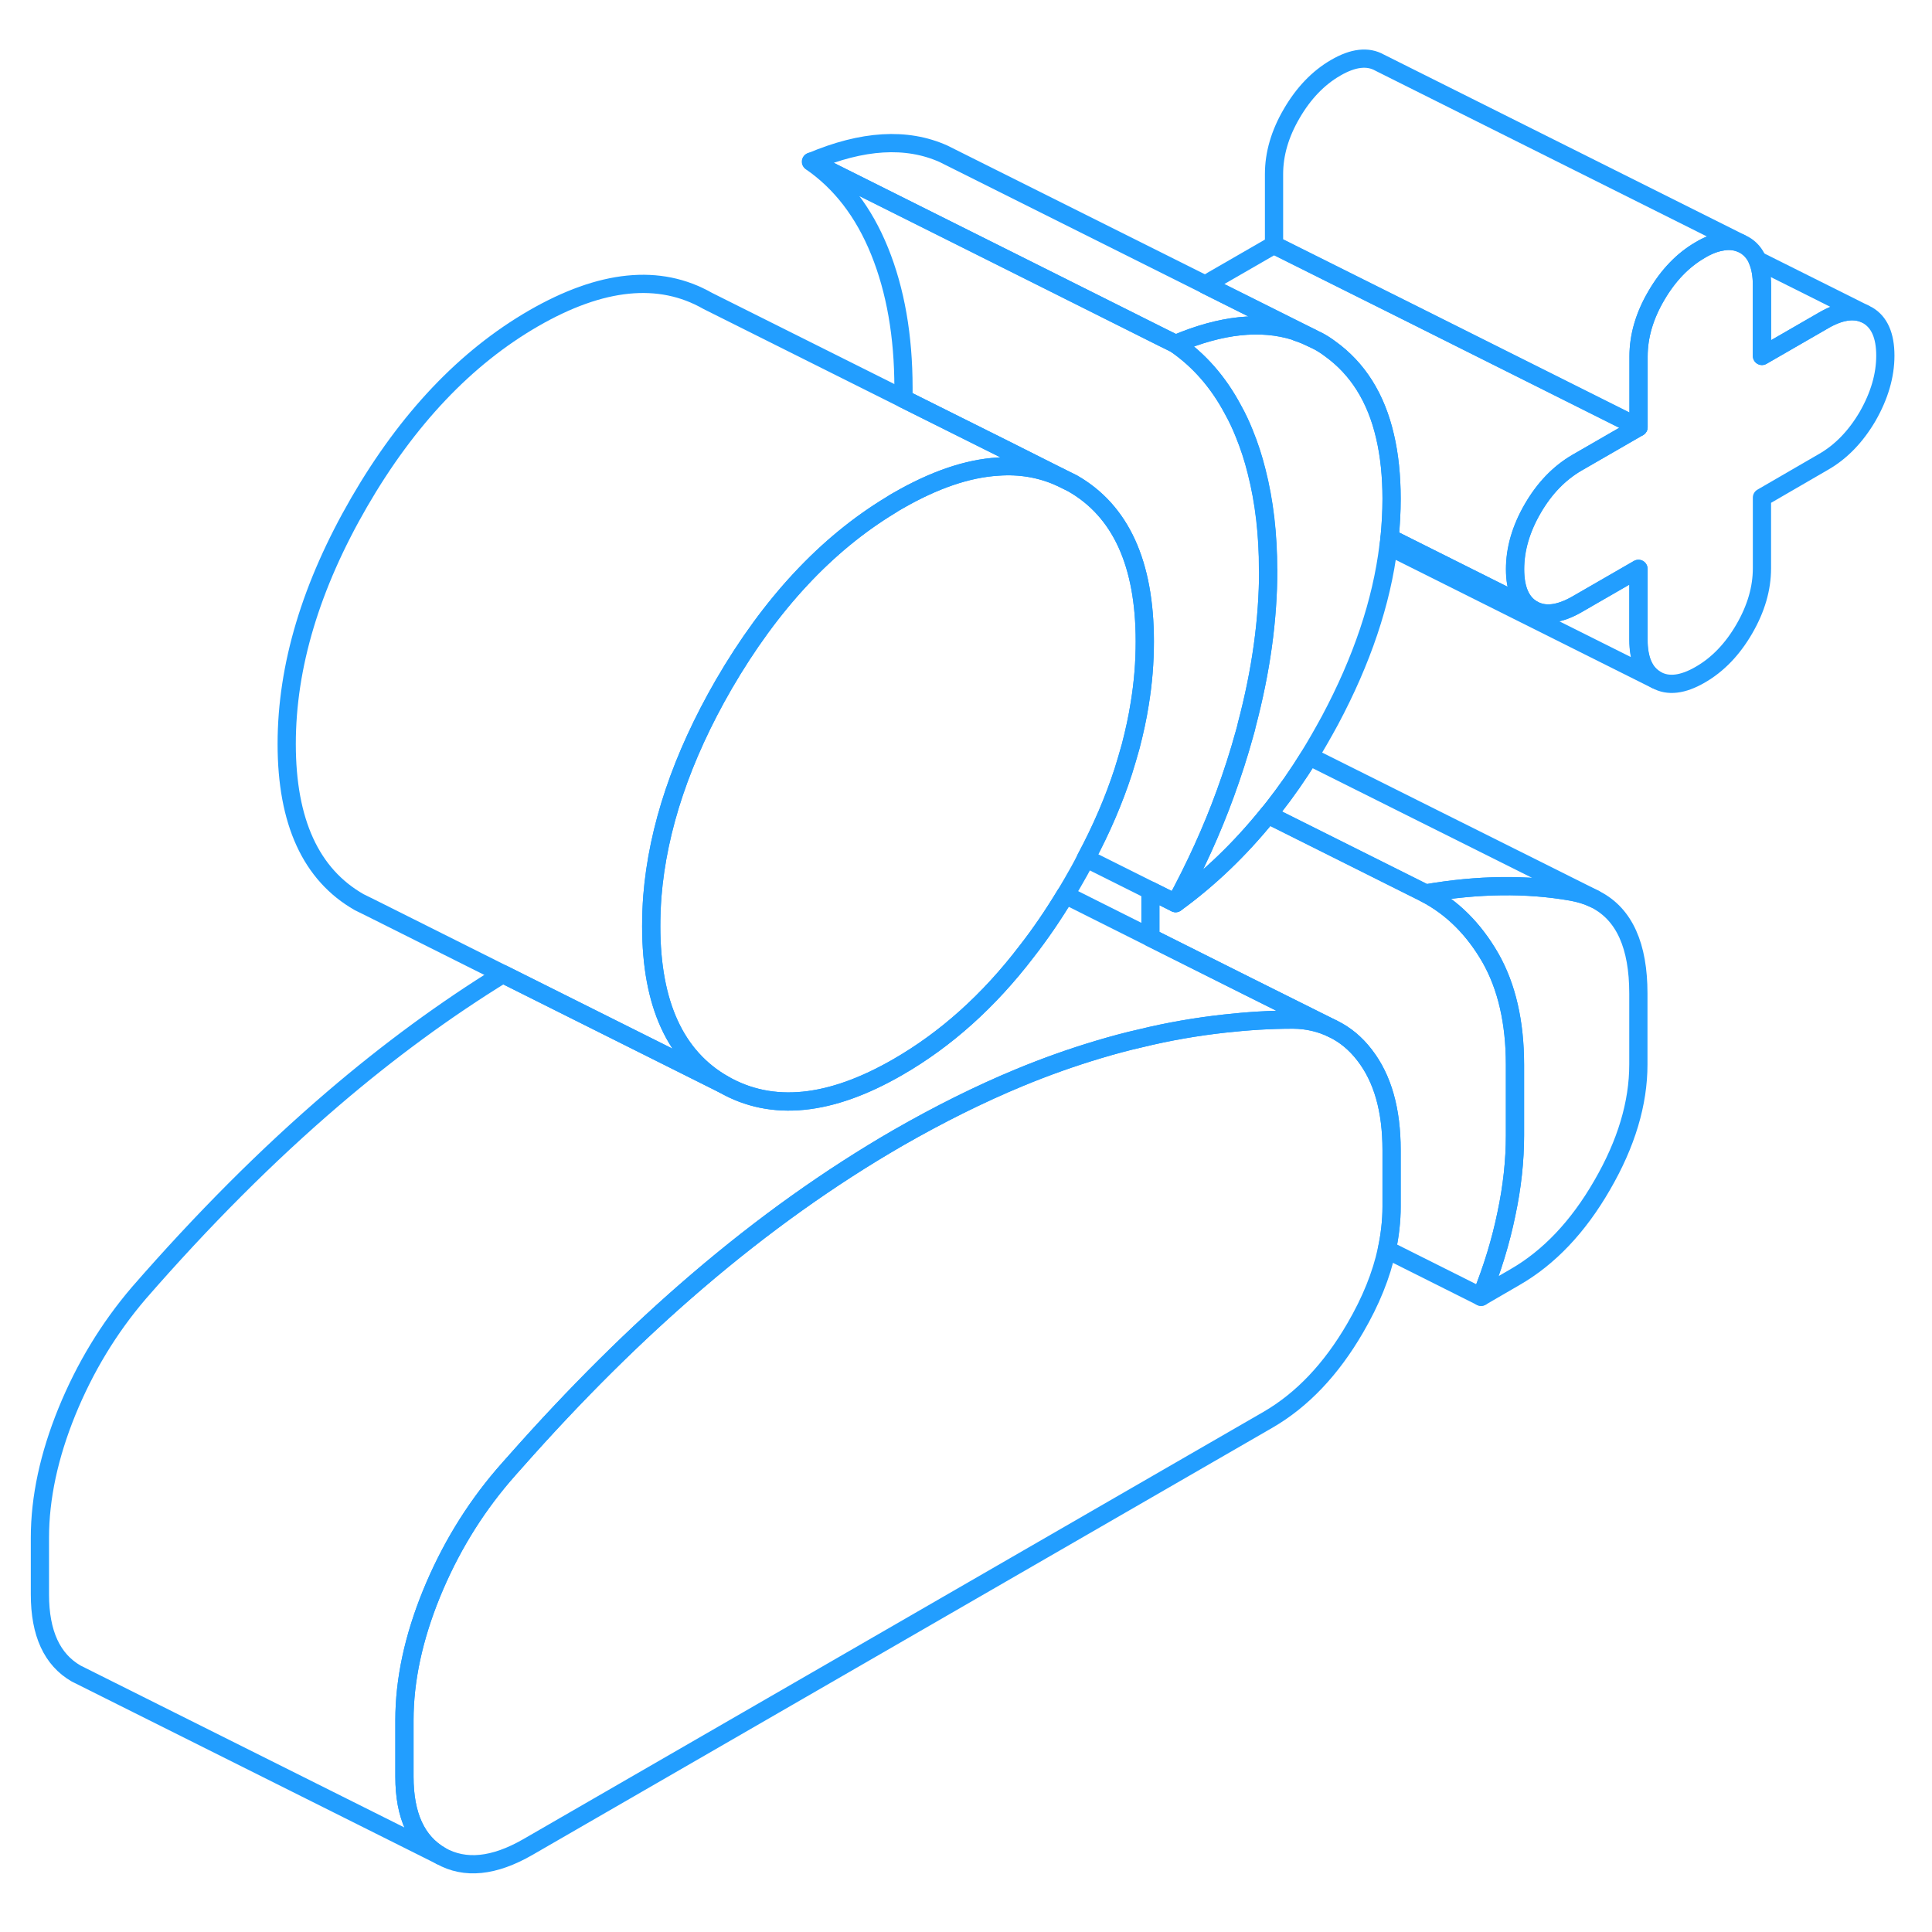 <svg width="48" height="48" viewBox="0 0 106 104" fill="none" xmlns="http://www.w3.org/2000/svg" stroke-width="1px" stroke-linecap="round" stroke-linejoin="round"><path d="M103.44 18.51C103.44 19.61 103.11 20.72 102.47 21.84C101.82 22.95 101.01 23.79 100.05 24.34L96.67 26.3V30.18C96.67 31.28 96.35 32.39 95.7 33.51C95.05 34.63 94.24 35.47 93.28 36.02C92.33 36.57 91.52 36.67 90.87 36.3C90.22 35.93 89.9 35.19 89.9 34.09V30.21L86.52 32.16C85.56 32.71 84.75 32.81 84.1 32.44C83.45 32.07 83.13 31.33 83.13 30.23C83.13 29.13 83.45 28.02 84.1 26.9C84.75 25.78 85.56 24.95 86.52 24.39L89.9 22.44V18.55C89.9 17.45 90.22 16.34 90.87 15.23C91.52 14.11 92.33 13.27 93.28 12.72C93.68 12.48 94.06 12.33 94.4 12.27C94.8 12.18 95.17 12.21 95.5 12.34L95.7 12.44C96.03 12.63 96.27 12.91 96.43 13.28C96.59 13.65 96.67 14.1 96.67 14.65V18.53L100.05 16.58C100.91 16.08 101.66 15.95 102.27 16.2L102.47 16.3C103.11 16.67 103.44 17.41 103.44 18.51Z" stroke="#229EFF" stroke-linejoin="round"/><path d="M89.89 53.51V57.4C89.89 59.53 89.23 61.74 87.9 64.03C86.58 66.32 84.98 68 83.12 69.07L81.26 70.15C81.88 68.62 82.34 67.11 82.65 65.6C82.97 64.1 83.12 62.66 83.12 61.3V57.42C83.12 55.09 82.67 53.13 81.77 51.55C80.86 49.97 79.68 48.79 78.21 48.02C81.09 47.52 83.76 47.49 86.21 47.92C86.67 48 87.09 48.13 87.46 48.31L87.58 48.37C89.12 49.18 89.89 50.89 89.89 53.51Z" stroke="#229EFF" stroke-linejoin="round"/><path d="M76.35 26.37C76.35 27.08 76.31 27.79 76.24 28.51C76.22 28.66 76.21 28.81 76.18 28.96C75.8 32.05 74.72 35.24 72.97 38.52C72.6 39.2 72.22 39.87 71.83 40.5C71.22 41.49 70.57 42.42 69.89 43.29C69.78 43.43 69.67 43.57 69.56 43.7C68.04 45.58 66.36 47.2 64.5 48.55C65.57 46.58 66.49 44.57 67.23 42.53C67.62 41.46 67.97 40.38 68.27 39.29C68.3 39.17 68.34 39.05 68.37 38.93C68.38 38.88 68.39 38.84 68.4 38.79C69.19 35.81 69.58 32.98 69.58 30.28C69.58 28.31 69.37 26.51 68.95 24.87C68.77 24.14 68.54 23.44 68.27 22.78C68.09 22.33 67.89 21.9 67.66 21.49C66.85 19.96 65.79 18.76 64.5 17.87C66.99 16.81 69.18 16.58 71.06 17.17L71.14 17.21C71.42 17.3 71.69 17.41 71.96 17.54L72.35 17.73C72.57 17.85 72.77 17.98 72.97 18.13C74.49 19.22 75.5 20.82 75.99 22.94C76.23 23.96 76.35 25.11 76.35 26.37Z" stroke="#229EFF" stroke-linejoin="round"/><path d="M62.81 34.19C62.81 35.33 62.72 36.47 62.53 37.62C62.41 38.39 62.24 39.16 62.04 39.93C61.91 40.39 61.78 40.85 61.63 41.32C61.12 42.89 60.44 44.48 59.58 46.09C59.35 46.55 59.1 47 58.83 47.46C58.7 47.68 58.58 47.89 58.45 48.1C57.78 49.21 57.07 50.25 56.32 51.21C54.25 53.92 51.89 56.03 49.27 57.54C45.55 59.69 42.36 60.01 39.71 58.5C37.06 56.99 35.73 54.09 35.73 49.82C35.73 49.28 35.75 48.74 35.79 48.19C36.09 44.43 37.4 40.55 39.71 36.55C42.27 32.14 45.33 28.85 48.89 26.7C49.01 26.62 49.14 26.54 49.27 26.47C51.25 25.33 53.08 24.7 54.76 24.6C55.97 24.51 57.11 24.71 58.16 25.18L58.83 25.51C61.49 27.02 62.81 29.92 62.81 34.19Z" stroke="#229EFF" stroke-linejoin="round"/><path d="M89.89 22.44L86.51 24.39C85.55 24.95 84.74 25.78 84.09 26.9C83.44 28.02 83.12 29.13 83.12 30.23C83.12 31.33 83.44 32.07 84.09 32.44L76.24 28.51C76.31 27.79 76.35 27.08 76.35 26.37C76.35 25.11 76.23 23.96 75.99 22.94C75.5 20.82 74.49 19.22 72.97 18.13C72.77 17.98 72.57 17.85 72.35 17.73L71.96 17.54L66.14 14.63C66.26 14.54 66.39 14.46 66.51 14.39L69.89 12.44L77.1 16.04L89.89 22.44Z" stroke="#229EFF" stroke-linejoin="round"/><path d="M90.86 36.3L76.18 28.96C76.21 28.81 76.22 28.66 76.24 28.51L84.09 32.44C84.74 32.81 85.55 32.71 86.51 32.16L89.89 30.21V34.09C89.89 35.19 90.21 35.93 90.86 36.3Z" stroke="#229EFF" stroke-linejoin="round"/><path d="M95.5 12.34C95.17 12.21 94.8 12.18 94.4 12.27C94.06 12.33 93.68 12.48 93.28 12.72C92.33 13.27 91.52 14.11 90.87 15.23C90.22 16.34 89.9 17.45 89.9 18.55V22.44L77.11 16.04L69.9 12.44V8.55C69.9 7.45 70.22 6.34 70.87 5.23C71.52 4.11 72.33 3.27 73.28 2.72C74.24 2.16 75.05 2.07 75.7 2.44L95.5 12.34Z" stroke="#229EFF" stroke-linejoin="round"/><path d="M102.27 16.2C101.66 15.95 100.91 16.08 100.05 16.58L96.67 18.53V14.65C96.67 14.1 96.59 13.65 96.43 13.28L102.27 16.2Z" stroke="#229EFF" stroke-linejoin="round"/><path d="M58.16 25.18C57.11 24.71 55.97 24.51 54.76 24.6C53.08 24.7 51.25 25.33 49.27 26.47C49.14 26.54 49.01 26.62 48.89 26.7C45.33 28.85 42.27 32.14 39.71 36.55C37.4 40.55 36.09 44.43 35.79 48.19C35.75 48.74 35.73 49.28 35.73 49.82C35.73 54.09 37.06 56.99 39.71 58.5L27.59 52.44L20.38 48.83L19.71 48.5C17.06 46.99 15.73 44.09 15.73 39.82C15.73 35.55 17.06 31.13 19.71 26.55C22.36 21.98 25.55 18.62 29.27 16.47C33 14.32 36.18 14 38.83 15.51L49.57 20.88L55.1 23.64L58.16 25.18Z" stroke="#229EFF" stroke-linejoin="round"/><path d="M76.35 62.1V65.21C76.35 65.98 76.26 66.77 76.09 67.56C75.79 68.96 75.21 70.39 74.36 71.85C73.04 74.13 71.44 75.81 69.58 76.89L28.96 100.34C27.1 101.41 25.51 101.57 24.18 100.82C22.86 100.06 22.19 98.62 22.19 96.48V93.37C22.19 91.17 22.69 88.86 23.67 86.45C24.66 84.03 25.97 81.87 27.61 79.95C27.83 79.69 28.06 79.44 28.28 79.19C31.56 75.48 34.89 72.17 38.27 69.28C41.88 66.19 45.55 63.58 49.27 61.43C51.52 60.14 53.74 59.03 55.94 58.12C57.39 57.52 58.83 57.01 60.27 56.58C61.04 56.35 61.81 56.14 62.57 55.97C64.12 55.59 65.65 55.33 67.18 55.16C68.44 55.02 69.69 54.94 70.94 54.94C71.76 54.94 72.49 55.13 73.14 55.45C73.8 55.77 74.38 56.25 74.87 56.89C75.86 58.17 76.35 59.9 76.35 62.1Z" stroke="#229EFF" stroke-linejoin="round"/><path d="M69.58 30.28C69.58 32.98 69.19 35.81 68.4 38.79C68.39 38.84 68.38 38.88 68.37 38.93C68.34 39.05 68.3 39.17 68.27 39.29C67.97 40.38 67.62 41.46 67.23 42.53C66.49 44.57 65.57 46.58 64.5 48.55L63.12 47.86L59.58 46.09C60.44 44.48 61.12 42.89 61.63 41.32C61.78 40.85 61.91 40.39 62.04 39.93C62.24 39.16 62.41 38.39 62.53 37.62C62.72 36.47 62.81 35.33 62.81 34.19C62.81 29.92 61.49 27.02 58.83 25.51L58.16 25.18L55.1 23.64L49.57 20.88C49.57 20.68 49.57 20.48 49.57 20.28C49.57 17.43 49.13 14.93 48.26 12.78C47.39 10.63 46.13 9 44.49 7.87L56.13 13.69L63.76 17.51L64.49 17.87C65.78 18.76 66.84 19.96 67.65 21.49C67.88 21.9 68.08 22.33 68.26 22.78C68.53 23.44 68.76 24.14 68.94 24.87C69.36 26.51 69.57 28.31 69.57 30.28H69.58Z" stroke="#229EFF" stroke-linejoin="round"/><path d="M83.12 57.42V61.3C83.12 62.66 82.97 64.1 82.65 65.6C82.34 67.11 81.88 68.62 81.26 70.15L76.09 67.56C76.26 66.77 76.35 65.98 76.35 65.21V62.1C76.35 59.9 75.86 58.17 74.87 56.89C74.38 56.25 73.8 55.77 73.14 55.45L68.41 53.09L63.12 50.44V47.86L64.5 48.55C66.36 47.2 68.04 45.58 69.56 43.7L69.89 43.86L78.21 48.02C79.68 48.79 80.86 49.97 81.77 51.55C82.67 53.13 83.12 55.09 83.12 57.42Z" stroke="#229EFF" stroke-linejoin="round"/><path d="M87.47 48.31C87.1 48.13 86.68 48 86.22 47.92C83.77 47.49 81.1 47.52 78.22 48.02L69.9 43.86L69.57 43.7C69.68 43.57 69.79 43.43 69.9 43.29C70.58 42.42 71.23 41.49 71.84 40.5L87.47 48.31Z" stroke="#229EFF" stroke-linejoin="round"/><path d="M73.14 55.45C72.49 55.13 71.76 54.95 70.94 54.94C69.69 54.94 68.44 55.02 67.18 55.16C65.65 55.33 64.12 55.59 62.57 55.97C61.81 56.14 61.04 56.35 60.27 56.58C58.83 57.01 57.39 57.52 55.94 58.12C53.74 59.03 51.52 60.14 49.27 61.43C45.55 63.58 41.88 66.19 38.27 69.28C34.89 72.17 31.56 75.48 28.28 79.19C28.06 79.44 27.83 79.69 27.61 79.95C25.97 81.87 24.66 84.03 23.67 86.45C22.69 88.86 22.19 91.17 22.19 93.37V96.48C22.19 98.62 22.86 100.06 24.18 100.82L4.18 90.82C2.86 90.06 2.19 88.62 2.19 86.48V83.37C2.19 81.17 2.69 78.86 3.67 76.45C4.66 74.03 5.97 71.87 7.61 69.95C11.11 65.93 14.66 62.37 18.27 59.28C21.33 56.66 24.44 54.38 27.59 52.44L39.71 58.5C42.36 60.01 45.55 59.69 49.27 57.54C51.89 56.03 54.25 53.92 56.32 51.21C57.07 50.25 57.78 49.21 58.45 48.1L63.12 50.44L68.41 53.09L73.14 55.45Z" stroke="#229EFF" stroke-linejoin="round"/><path d="M71.97 17.54C71.7 17.41 71.43 17.3 71.15 17.21L71.07 17.17C69.19 16.58 67 16.81 64.51 17.87L63.78 17.51L56.15 13.69L44.51 7.87C47.32 6.68 49.74 6.53 51.77 7.44L71.97 17.54Z" stroke="#229EFF" stroke-linejoin="round"/></svg>